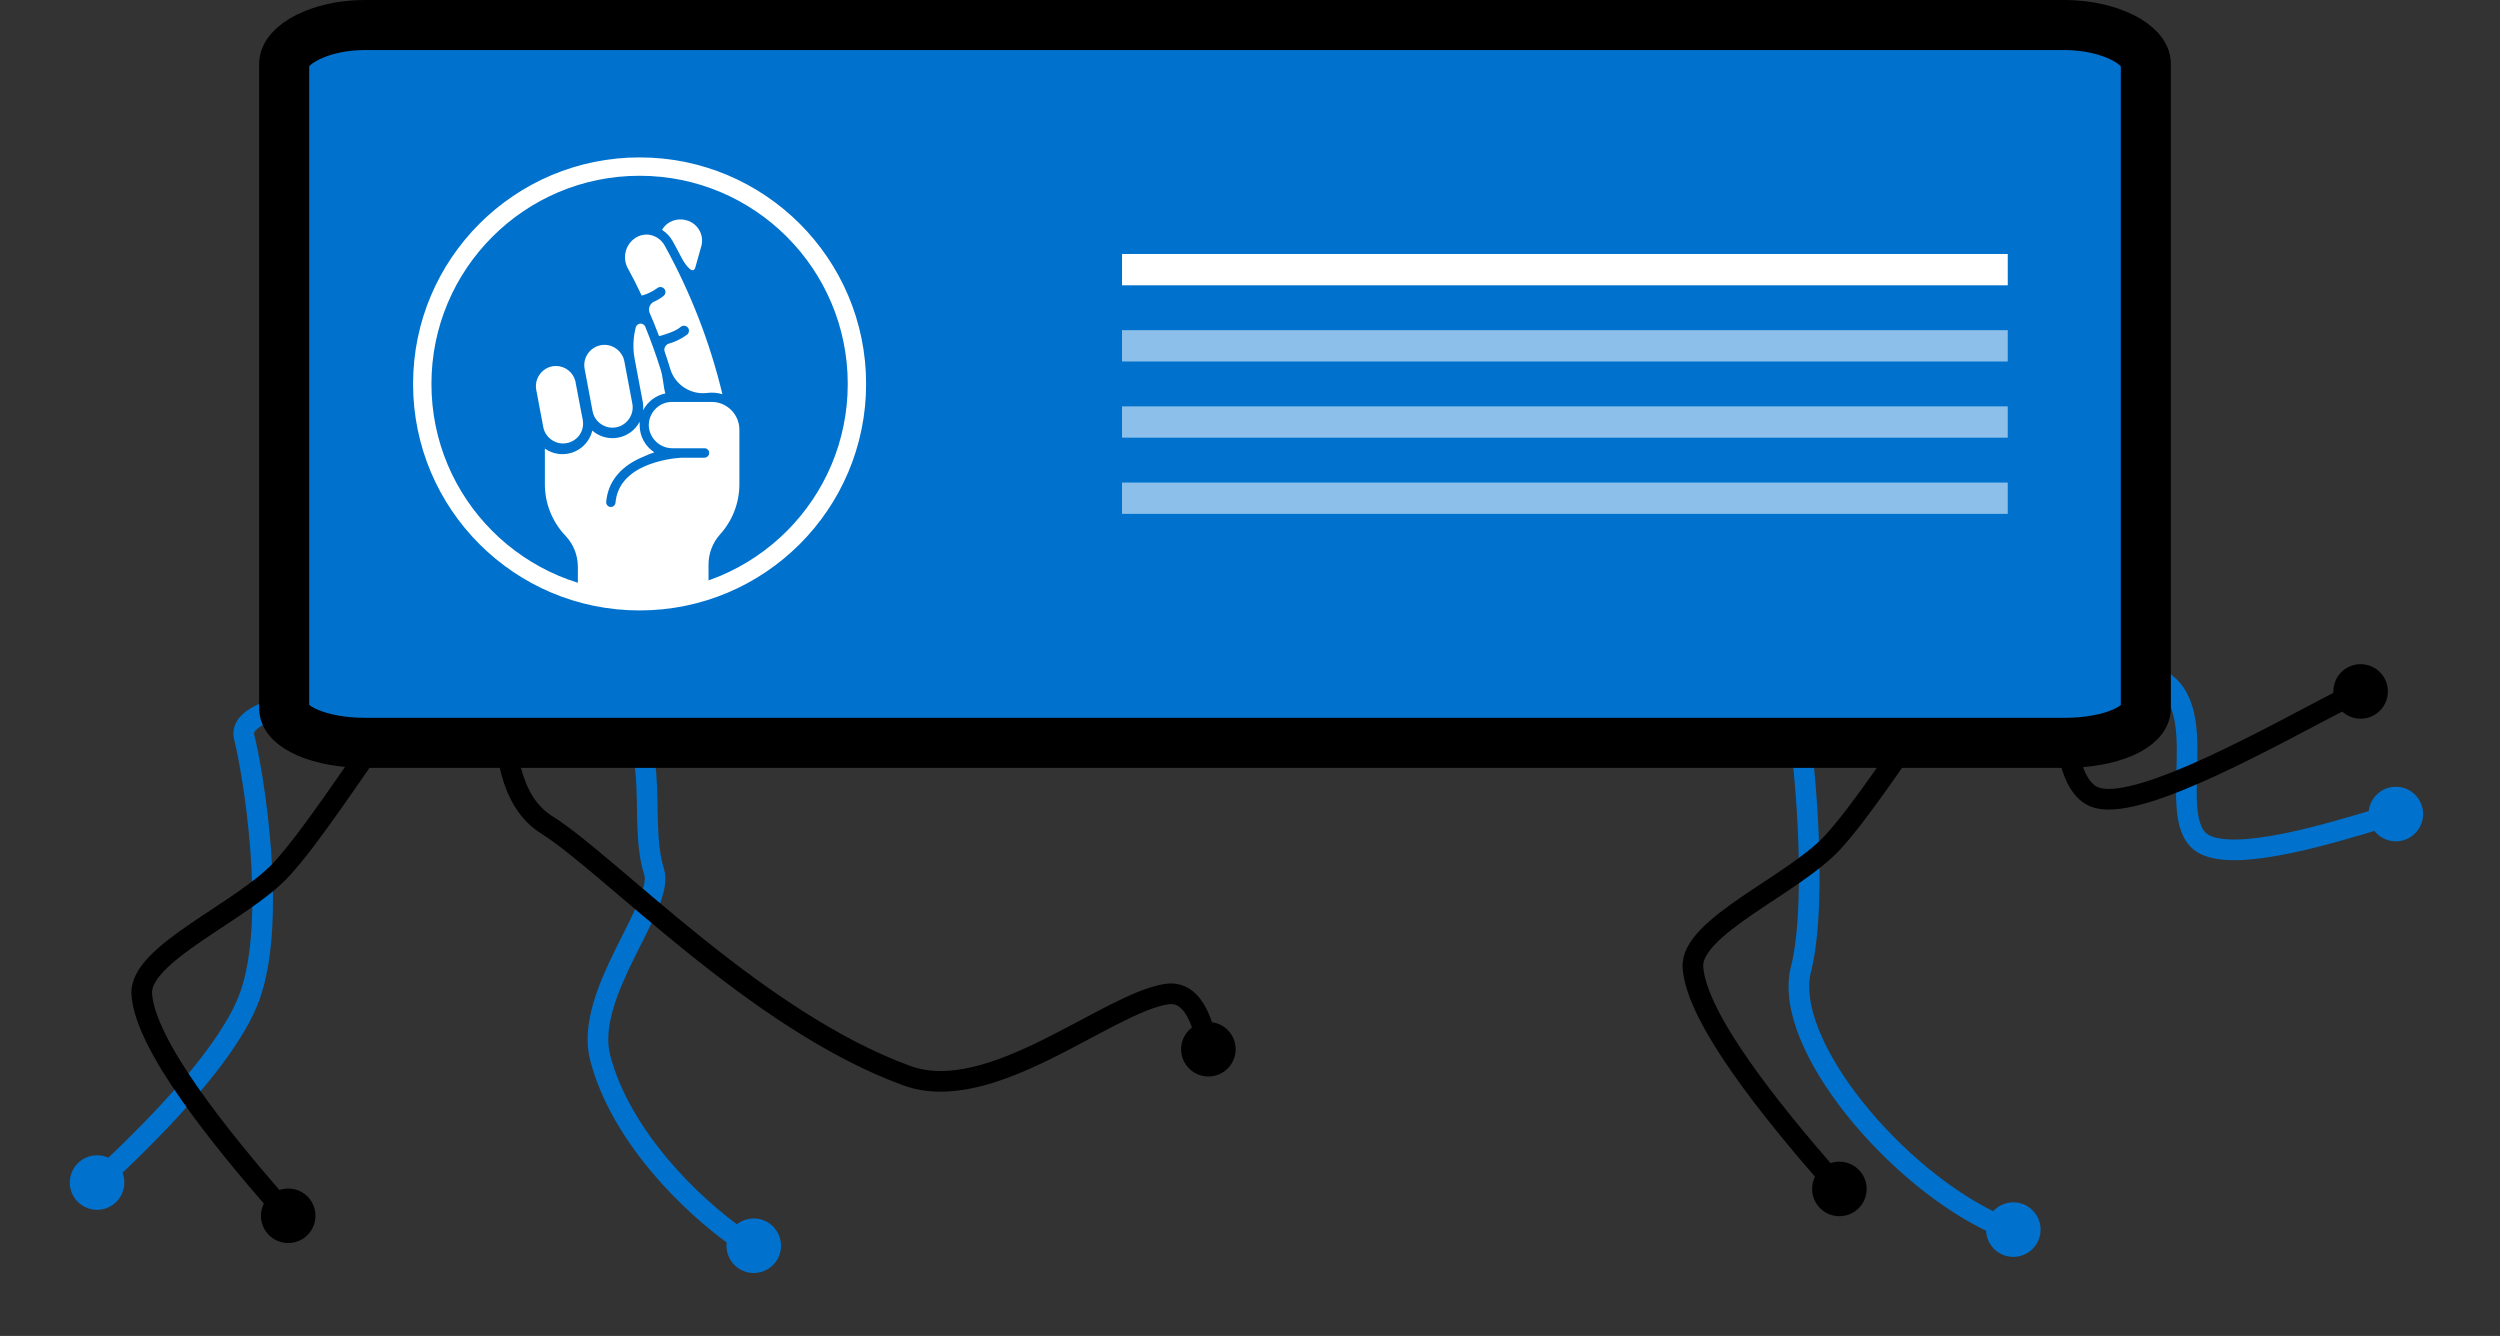 <?xml version="1.0" encoding="UTF-8" standalone="no"?><!DOCTYPE svg PUBLIC "-//W3C//DTD SVG 1.1//EN" "http://www.w3.org/Graphics/SVG/1.1/DTD/svg11.dtd"><svg width="100%" height="100%" viewBox="0 0 2270 1213" version="1.1" xmlns="http://www.w3.org/2000/svg" xmlns:xlink="http://www.w3.org/1999/xlink" xml:space="preserve" xmlns:serif="http://www.serif.com/" style="fill-rule:evenodd;clip-rule:evenodd;stroke-linecap:round;stroke-linejoin:round;stroke-miterlimit:1.5;"><rect x="0" y="0" width="2270" height="1213" fill="#333333" stroke="none"/><g><path d="M1820.72,1140.11c13.043,4.071 26.939,-3.212 31.011,-16.256c4.072,-13.044 -3.212,-26.939 -16.256,-31.011c-13.043,-4.072 -26.939,3.212 -31.011,16.255c-4.072,13.044 3.212,26.94 16.256,31.012Z" style="fill:#0072ce;"/><path d="M2168.75,715.312c13.16,-3.68 26.832,4.015 30.512,17.175c3.681,13.159 -4.015,26.831 -17.174,30.512c-13.16,3.68 -26.832,-4.016 -30.512,-17.175c-3.681,-13.159 4.015,-26.831 17.174,-30.512Z" style="fill:#0072ce;"/><path d="M1813.91,1112.05c-91.199,-40.419 -195.987,-164.211 -178.621,-232.05c15.944,-62.284 2.799,-204.492 -5.157,-235.293c-12.4,-48.001 261.283,-51.281 323.323,-30.886c62.041,20.395 7.954,133.479 48.921,153.257c30.221,14.589 108.954,-8.881 158.735,-23.919" style="fill:none;stroke:#0072ce;stroke-width:18.75px;"/><path d="M1651.58,1095.92c9.03,10.255 24.688,11.249 34.943,2.219c10.255,-9.03 11.249,-24.688 2.219,-34.943c-9.03,-10.255 -24.688,-11.249 -34.943,-2.219c-10.255,9.03 -11.249,24.688 -2.219,34.943Z"/><path d="M2133.38,605.196c12.486,-5.549 27.129,0.083 32.679,12.57c5.549,12.487 -0.083,27.13 -12.57,32.679c-12.486,5.55 -27.129,-0.082 -32.679,-12.569c-5.549,-12.487 0.083,-27.13 12.57,-32.68Z"/><path d="M1660.34,1068.41c-50.805,-58.384 -120.056,-143.345 -123.162,-190.128c-2.453,-36.942 91.513,-74.698 127.19,-113.713c51.743,-56.583 143.155,-219.136 183.264,-225.786c40.108,-6.649 4.317,172.725 57.387,185.89c41.642,10.329 161.79,-58.409 224.833,-90.817" style="fill:none;stroke:#000;stroke-width:18.75px;"/></g><g><path d="M71.25,1055.65c-9.994,9.319 -10.542,24.998 -1.223,34.992c9.318,9.994 24.998,10.542 34.992,1.223c9.993,-9.319 10.541,-24.998 1.223,-34.992c-9.319,-9.994 -24.999,-10.542 -34.992,-1.223Z" style="fill:#0072ce;"/><path d="M695.256,1108.88c12.281,5.991 17.388,20.826 11.396,33.107c-5.991,12.281 -20.825,17.388 -33.106,11.396c-12.281,-5.991 -17.388,-20.825 -11.397,-33.106c5.991,-12.281 20.826,-17.388 33.107,-11.397Z" style="fill:#0072ce;"/><path d="M98.999,1063.63c46.887,-44.459 109.631,-108.676 127.827,-159.259c25.273,-70.261 2.798,-204.492 -5.158,-235.293c-12.4,-48.001 261.283,-51.281 323.324,-30.886c62.041,20.395 32.535,102.193 48.92,153.256c9.843,30.673 -64.115,111.038 -48.92,169.13c18.773,71.772 83.8,134.743 126.058,164.042" style="fill:none;stroke:#0072ce;stroke-width:18.75px;"/><path d="M243.11,1120.29c9.031,10.255 24.688,11.249 34.943,2.219c10.255,-9.031 11.25,-24.688 2.219,-34.943c-9.03,-10.255 -24.687,-11.25 -34.943,-2.219c-10.255,9.03 -11.249,24.688 -2.219,34.943Z"/><path d="M1121.29,946.932c3.193,13.287 -5.002,26.665 -18.288,29.858c-13.286,3.193 -26.665,-5.001 -29.858,-18.288c-3.193,-13.286 5.002,-26.665 18.288,-29.857c13.286,-3.193 26.665,5.001 29.858,18.287Z"/><path d="M251.874,1092.78c-50.804,-58.384 -120.055,-143.345 -123.162,-190.128c-2.453,-36.942 91.514,-74.698 127.191,-113.713c51.742,-56.583 143.154,-219.136 183.263,-225.786c40.108,-6.649 -11.008,143.272 57.388,185.889c56.568,35.249 190.255,178.165 327.116,227.747c76.123,27.578 181.355,-65.741 235.56,-74.137c19.622,-3.04 29.163,16.052 34.515,35.621" style="fill:none;stroke:#000;stroke-width:18.75px;"/></g><g><g><path d="M1948.41,57.937l-0,585.199c-0,17.452 -32.611,31.349 -73.152,31.349l-1544.08,-0c-40.337,-0 -73.152,-14.101 -73.152,-31.349l0,-585.199c0,-17.441 32.599,-35.212 73.152,-35.212l1544.29,-0c40.336,0.318 72.947,17.771 72.947,35.212Z" style="fill:#0072ce;fill-rule:nonzero;stroke:#000;stroke-width:45.45px;stroke-linecap:butt;stroke-miterlimit:2;"/><rect x="1018.8" y="230.623" width="804.232" height="28.429" style="fill:#fff;"/><rect x="1018.8" y="299.797" width="804.232" height="28.429" style="fill:#fff;fill-opacity:0.55;"/><rect x="1018.8" y="368.983" width="804.232" height="28.429" style="fill:#fff;fill-opacity:0.55;"/><rect x="1018.8" y="438.158" width="804.232" height="28.429" style="fill:#fff;fill-opacity:0.55;"/><g><g id="hand"><path d="M526.28,394.818c-3.409,4.92 -9.033,7.851 -15.01,7.851c-8.692,0 -16.248,-6.181 -17.953,-14.714l-6.431,-34.156c-1.727,-9.783 4.795,-19.282 14.544,-21.168c1.114,-0.216 2.238,-0.318 3.375,-0.318c8.294,0 15.589,5.681 17.611,13.726l5.579,29.429c0.057,0.318 0.114,0.624 0.216,0.931l0.932,4.943c0.863,4.693 -0.159,9.544 -2.863,13.476Z" style="fill:#fff;fill-rule:nonzero;"/><path d="M559.469,388.012c-1.136,0.204 -2.284,0.306 -3.42,0.306c-8.794,0 -16.396,-6.317 -17.998,-14.964l-7.215,-38.428c-0.216,-1.136 -0.318,-2.283 -0.318,-3.442c-0,-10.056 8.283,-18.351 18.35,-18.351c8.772,0 16.385,6.306 18.032,14.931l7.227,38.314c0.227,1.159 0.341,2.329 0.341,3.511c-0,8.817 -6.329,16.464 -14.999,18.123Z" style="fill:#fff;fill-rule:nonzero;"/><path d="M576.354,326.325c-1.886,-9.749 -1.534,-19.793 1,-29.383c0.636,-1.841 2.386,-3.102 4.329,-3.102c1.727,-0 3.318,0.988 4.09,2.534c5.216,12.76 9.908,25.804 14.067,39.121c2.295,7.158 2.295,14.418 4.261,21.736c-8.692,1.818 -16.123,7.476 -20.18,15.373c0.262,-2.613 0.148,-5.249 -0.318,-7.829l-4.579,-24.224l-2.647,-14.112l-0.023,-0.114Z" style="fill:#fff;fill-rule:nonzero;"/><path d="M610.827,219.03c2.75,4.931 5.398,9.908 7.977,14.93c3.579,6.852 10.624,16.123 12.623,8.601l5.557,-19.759c2.386,-10.124 -3.943,-20.43 -14.044,-22.872c-4.977,-1.341 -10.261,-0.694 -14.771,1.806c-2.943,1.648 -5.375,4.068 -7.045,6.999c4.056,2.557 7.397,6.113 9.703,10.295Z" style="fill:#fff;fill-rule:nonzero;"/><path d="M582.683,268.434c5.033,-1.398 9.783,-3.671 13.998,-6.738c0.83,-0.705 1.898,-1.091 2.988,-1.091c1.569,-0 3.046,0.818 3.886,2.147c1.193,1.966 0.75,4.545 -1.056,5.977c-2.591,2.068 -5.443,3.772 -8.488,5.102c-3.931,1.75 -5.772,6.385 -4.102,10.351c3,6.851 5.863,13.953 8.522,21.066c5.602,-1.443 14.987,-4.443 19.589,-8.352c0.829,-0.715 1.897,-1.124 2.999,-1.124c1.557,-0 3.012,0.795 3.864,2.102c1.215,1.954 0.806,4.556 -0.989,5.999c-5.022,3.681 -10.669,6.454 -16.657,8.17c-2.375,0.795 -4,3.022 -4,5.533c0,0.648 0.103,1.284 0.318,1.898c1.728,5.01 3.386,9.953 4.966,15.293c4.227,14.476 18.452,23.861 33.428,22.055c4.693,-0.636 9.465,-0.239 13.999,1.147c-11.329,-47.154 -28.963,-92.558 -52.438,-134.996c-2.602,-4.727 -7.067,-8.147 -12.294,-9.454c-1.398,-0.364 -2.841,-0.523 -4.272,-0.523c-3.58,0.023 -7.068,1.08 -10.045,3.057c-9.056,5.942 -12.067,17.975 -6.874,27.463c4.465,8.158 8.658,16.475 12.658,24.918Z" style="fill:#fff;fill-rule:nonzero;"/><path d="M646.187,364.935c13.806,-0 25.168,11.362 25.168,25.167l-0,49.609c0.011,16.782 -6.227,32.996 -17.487,45.449c-6.794,7.534 -10.544,17.328 -10.521,27.463l-0,17.226c-15.692,6.158 -33.554,9.431 -51.563,10.51c-6.522,0.386 -13.055,0.545 -19.509,0.545c-17.498,0 -33.417,-3.272 -47.586,-8.317l-0,-18.043c-0.011,-10.431 -4.022,-20.476 -11.215,-28.054c-12.021,-12.59 -18.736,-29.349 -18.736,-46.768l-0,-32.417c4.692,3.295 10.283,5.068 16.021,5.056c1.727,-0.011 3.442,-0.17 5.147,-0.488c10.749,-2.046 19.35,-10.238 21.895,-20.884c5.079,4.408 11.578,6.851 18.294,6.862c1.749,0.012 3.499,-0.159 5.204,-0.499c8.362,-1.557 15.577,-6.886 19.509,-14.431c-0.057,1.057 -0.068,2.125 -0.011,3.17c-0,9.931 5.022,19.214 13.328,24.645c-3.125,1 -6.182,2.205 -9.147,3.614c-21.055,8.431 -32.928,22.656 -34.542,41.416c-0.011,0.113 -0.023,0.227 -0.023,0.341c0,2.329 1.909,4.238 4.239,4.238l0.011,-0c2.193,-0.012 4.034,-1.716 4.204,-3.886c1.398,-15.464 11.147,-26.963 29.065,-34.144c9.863,-3.795 20.248,-6.045 30.792,-6.704l20.634,-0c2.352,0.079 4.364,-1.693 4.579,-4.022c0.012,-0.114 0.012,-0.216 0.012,-0.33c-0,-2.329 -1.909,-4.238 -4.238,-4.249l-28.975,-0c-11.282,0.125 -20.827,-8.681 -21.611,-19.953c-0.023,-0.341 -0.023,-0.693 -0.023,-1.034c0,-11.544 9.488,-21.066 21.044,-21.088l36.041,-0Z" style="fill:#fff;"/></g><circle cx="580.751" cy="348.605" r="197.342" style="fill:none;stroke:#fff;stroke-width:16.67px;"/></g></g></g></svg>